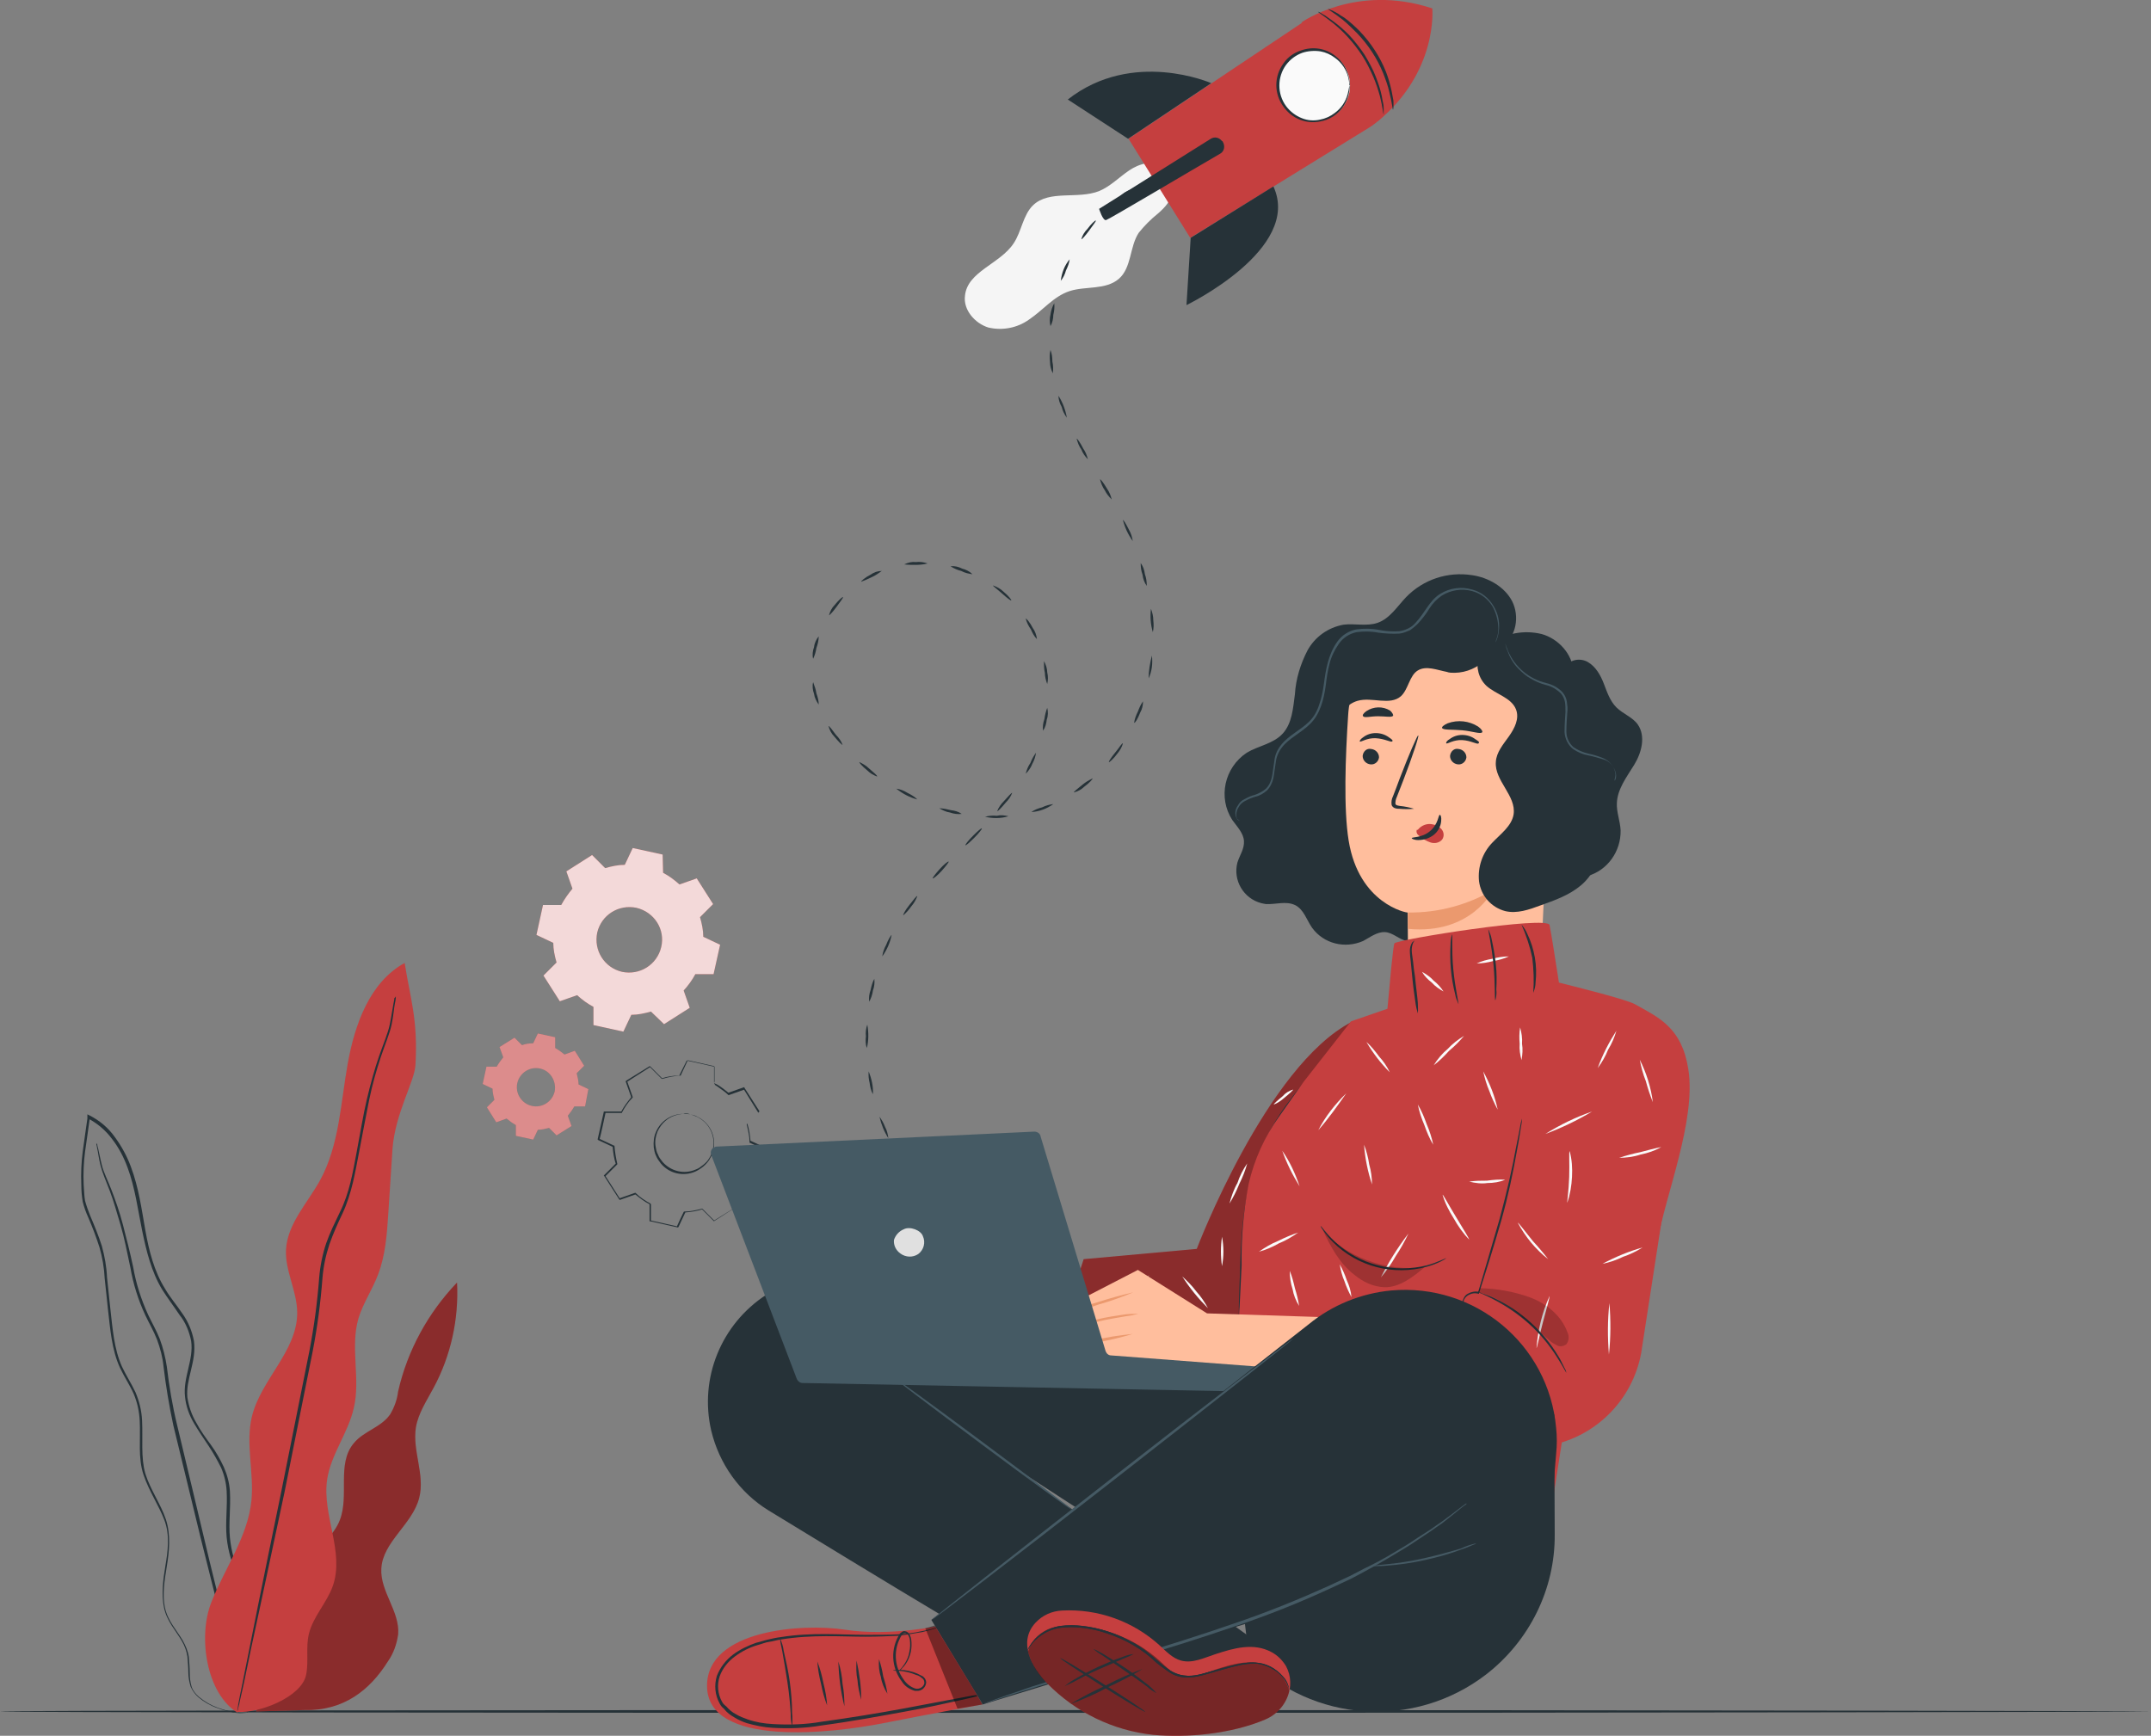 <?xml version="1.0" encoding="utf-8"?>
<!-- Generator: Adobe Illustrator 22.0.1, SVG Export Plug-In . SVG Version: 6.00 Build 0)  -->
<svg version="1.1" id="Layer_1" xmlns="http://www.w3.org/2000/svg" xmlns:xlink="http://www.w3.org/1999/xlink" x="0px" y="0px"
	 viewBox="0 0 460.3 371.5" style="enable-background:new 0 0 460.3 371.5;" xml:space="preserve">
<rect x="0" y="0" width="460.3" height="371.5" fill="#808080" stroke="none"/>
<style type="text/css">
	.st0{fill:#263238;}
	.st1{fill:#F5F5F5;}
	.st2{fill:#C53F3F;}
	.st3{fill:#FAFAFA;}
	.st4{opacity:0.3;}
	.st5{opacity:0.8;}
	.st6{fill:#FFFFFF;}
	.st7{opacity:0.4;}
	.st8{fill:#FFBE9D;}
	.st9{fill:#EB996E;}
	.st10{fill:#455A64;}
	.st11{opacity:0.3;enable-background:new    ;}
	.st12{opacity:0.2;}
	.st13{opacity:0.4;enable-background:new    ;}
	.st14{fill:#E0E0E0;}
</style>
<g>
	<g id="freepik--Floor--inject-47">
		<path class="st0" d="M460.3,366.3c0,0.1-103,0.3-230.1,0.3S0,366.5,0,366.3s103-0.3,230.2-0.3S460.3,366.2,460.3,366.3z"/>
	</g>
	<g id="freepik--Rocket--inject-47">
		<path class="st1" d="M248.9,35.6c-2.2-1.4-5.1-0.6-7.3,0.9s-4,3.4-6.4,4.4c-4.6,1.8-10.6-0.3-14.1,3c-2.2,2.1-2.5,5.7-4.2,8.2
			c-2.9,4.4-9.9,6-10.4,11.2c-0.4,3,2.1,5.9,5,6.8c3,0.7,6.2,0.1,8.7-1.7c3-2,5.3-5,8.7-6.1s7.7-0.2,10.5-2.6s2.3-6.9,4.3-9.9
			c1.2-1.5,2.6-2.9,4.1-4.1c1.5-1.3,2.9-2.8,3.1-4.8S250.2,35.6,248.9,35.6"/>
		<path class="st0" d="M192.5,248c0.1-0.1,0.5,0.3,0.9,0.9s0.6,1.1,0.5,1.2s-0.5-0.3-0.9-0.9S192.4,248.1,192.5,248z"/>
		<path class="st0" d="M188.2,239c0.5,0.7,0.9,1.4,1.2,2.2c0.4,0.7,0.6,1.6,0.7,2.4C189.2,242.2,188.6,240.7,188.2,239L188.2,239z"
			/>
		<path class="st0" d="M185.9,229.3c0.6,1.6,1,3.2,0.9,4.9c-0.4-0.7-0.6-1.6-0.7-2.4C185.9,231,185.8,230.1,185.9,229.3z"/>
		<path class="st0" d="M185.6,219.3c0.3,1.7,0.3,3.4-0.1,5c-0.3-0.8-0.3-1.7-0.2-2.5C185.2,221,185.3,220.1,185.6,219.3z"/>
		<path class="st0" d="M187.1,209.5c0.1,0.8,0,1.7-0.3,2.5c-0.1,0.8-0.4,1.7-0.8,2.4c-0.1-0.8,0-1.7,0.3-2.5
			C186.5,211,186.7,210.2,187.1,209.5z"/>
		<path class="st0" d="M190.8,200.1c-0.3,1.6-1,3.2-2,4.6c0.1-0.8,0.4-1.7,0.8-2.4C190.1,201,190.7,200.1,190.8,200.1z"/>
		<path class="st0" d="M196.3,191.8c-0.3,0.8-0.7,1.5-1.3,2.2c-0.5,0.7-1,1.3-1.7,1.9c-0.1-0.1,0.4-1.1,1.3-2.2
			S196.1,191.7,196.3,191.8z"/>
		<path class="st0" d="M203,184.4c0.1,0.1-0.6,1-1.5,2s-1.8,1.7-1.9,1.6s0.6-1,1.5-2S202.9,184.3,203,184.4z"/>
		<path class="st0" d="M210.1,177.3c0.1,0.1-0.6,1-1.6,2s-1.8,1.7-1.9,1.6s0.6-1,1.6-2S210,177.2,210.1,177.3z"/>
		<path class="st0" d="M216.6,169.7c-0.3,0.8-0.8,1.5-1.4,2.1c-0.9,1.1-1.7,1.9-1.8,1.8c0.3-0.8,0.8-1.5,1.4-2.1
			C215.7,170.5,216.5,169.6,216.6,169.7z"/>
		<path class="st0" d="M221.7,161.1c-0.1,0.8-0.4,1.7-0.8,2.4c-0.3,0.8-0.8,1.5-1.4,2.1c0.2-0.8,0.5-1.6,1-2.3
			C220.8,162.5,221.2,161.8,221.7,161.1z"/>
		<path class="st0" d="M224.1,151.5c0.2,0.8,0.2,1.7-0.1,2.5c-0.1,0.9-0.3,1.7-0.8,2.4c-0.1-0.8,0-1.7,0.3-2.5
			C223.6,153.1,223.8,152.3,224.1,151.5z"/>
		<path class="st0" d="M223.4,141.5c0.4,0.7,0.7,1.6,0.7,2.4c0.2,0.8,0.2,1.7,0,2.5c-0.3-0.8-0.5-1.6-0.5-2.4
			C223.4,143.2,223.4,142.4,223.4,141.5z"/>
		<path class="st0" d="M219.5,132.4c0.1-0.1,0.9,0.8,1.5,2c0.5,0.7,0.8,1.5,0.9,2.4c-0.6-0.6-1-1.4-1.3-2.1
			C220.1,134,219.7,133.2,219.5,132.4z"/>
		<path class="st0" d="M212.5,125.3c0.8,0.3,1.6,0.7,2.2,1.3c1.1,0.9,1.8,1.8,1.7,1.9s-1-0.6-2-1.5S212.4,125.4,212.5,125.3z"/>
		<path class="st0" d="M203.4,121.2c0.9-0.1,1.7,0.1,2.5,0.5c0.8,0.2,1.6,0.6,2.2,1.2c-0.8-0.1-1.7-0.3-2.4-0.7
			C204.9,122,204.2,121.7,203.4,121.2z"/>
		<path class="st0" d="M193.5,120.8c0.8-0.4,1.6-0.6,2.5-0.5c0.8-0.1,1.7,0,2.5,0.3c-0.8,0.2-1.7,0.3-2.5,0.3
			C195.2,120.9,194.3,120.9,193.5,120.8z"/>
		<path class="st0" d="M184.3,124.5c-0.1-0.1,0.8-0.9,2-1.5c0.7-0.5,1.5-0.8,2.4-0.8c-0.7,0.5-1.4,1-2.1,1.3
			C185.8,123.9,185.1,124.2,184.3,124.5z"/>
		<path class="st0" d="M177.4,131.7c0.2-0.8,0.6-1.6,1.2-2.2c0.9-1.1,1.7-1.8,1.8-1.7s-0.6,1-1.4,2.1S177.5,131.7,177.4,131.7z"/>
		<path class="st0" d="M174,141c-0.2-0.8-0.1-1.7,0.2-2.5c0.1-0.9,0.5-1.7,1-2.3c0,0.8-0.2,1.7-0.5,2.5
			C174.6,139.4,174.4,140.2,174,141z"/>
		<path class="st0" d="M175.2,150.8c-0.5-0.7-0.9-1.5-1-2.3c-0.3-0.8-0.4-1.7-0.2-2.5c0.3,0.8,0.6,1.6,0.7,2.4
			C175,149.2,175.2,150,175.2,150.8z"/>
		<path class="st0" d="M180.3,159.4c-0.1,0.1-0.9-0.7-1.8-1.8c-0.6-0.6-1-1.4-1.2-2.2c0.1-0.1,0.8,0.8,1.6,1.9
			C179.5,157.9,180,158.6,180.3,159.4z"/>
		<path class="st0" d="M187.7,166.2c-0.8-0.3-1.5-0.7-2.1-1.3c-1.1-0.9-1.8-1.7-1.7-1.8c0.8,0.4,1.5,0.8,2.1,1.4
			C186.9,165.3,187.8,166,187.7,166.2z"/>
		<path class="st0" d="M196.3,171.1c-1.6-0.4-3.1-1.2-4.5-2.3c0.8,0.1,1.6,0.4,2.4,0.9C195,170.1,195.7,170.5,196.3,171.1z"/>
		<path class="st0" d="M205.8,174.2c-0.8,0.1-1.7,0-2.5-0.3c-0.8-0.1-1.6-0.5-2.3-0.9c0.8,0,1.7,0.2,2.5,0.4
			C204.3,173.5,205.1,173.7,205.8,174.2z"/>
		<path class="st0" d="M215.8,174.7c-1.6,0.5-3.4,0.5-5,0.1c0.8-0.2,1.7-0.3,2.5-0.2C214.1,174.4,215,174.5,215.8,174.7z"/>
		<path class="st0" d="M225.4,172.1c-1.4,1-3,1.6-4.7,1.7c0.7-0.5,1.5-0.8,2.3-1C223.8,172.4,224.6,172.2,225.4,172.1z"/>
		<path class="st0" d="M233.8,166.6c0.1,0.1-0.7,1-1.8,1.8c-0.6,0.6-1.4,1-2.2,1.2c-0.1-0.1,0.8-0.8,1.9-1.7
			C232.3,167.4,233,167,233.8,166.6z"/>
		<path class="st0" d="M240.3,159.1c-0.2,0.8-0.7,1.6-1.2,2.2c-0.8,1.1-1.7,1.9-1.8,1.8s0.5-1,1.4-2.1S240.1,159,240.3,159.1z"/>
		<path class="st0" d="M244.6,150.1c0,0.9-0.2,1.7-0.6,2.4c-0.5,1.3-1.1,2.3-1.3,2.2c0.1-0.8,0.4-1.6,0.8-2.4
			C243.8,151.5,244.1,150.8,244.6,150.1z"/>
		<path class="st0" d="M246.5,140.3c0.2,1.7,0,3.4-0.7,4.9C245.8,143.5,246.1,141.9,246.5,140.3z"/>
		<path class="st0" d="M246.3,130.3c0.3,0.8,0.5,1.6,0.5,2.5c0.1,0.8,0.1,1.7-0.1,2.5C246.2,133.6,246.1,131.9,246.3,130.3
			L246.3,130.3z"/>
		<path class="st0" d="M244.1,120.5c0.5,0.7,0.8,1.5,0.9,2.4c0.3,0.8,0.4,1.6,0.4,2.5c-0.5-0.7-0.8-1.5-0.9-2.4
			C244.2,122.2,244.1,121.4,244.1,120.5z"/>
		<path class="st0" d="M240.3,111.3c0.1-0.1,0.7,0.9,1.3,2.1c0.4,0.7,0.7,1.6,0.8,2.4C241.4,114.4,240.7,112.9,240.3,111.3z"/>
		<path class="st0" d="M235.4,102.6c0.1-0.1,0.8,0.8,1.5,2c0.5,0.7,0.8,1.5,1,2.3c-0.6-0.6-1.1-1.2-1.5-2
			C235.9,104.2,235.6,103.4,235.4,102.6z"/>
		<path class="st0" d="M230.4,93.9c0.1-0.1,0.8,0.9,1.4,2.1c0.5,0.7,0.8,1.5,1,2.3c-0.6-0.6-1.1-1.3-1.4-2.1
			C230.9,95.5,230.6,94.7,230.4,93.9z"/>
		<path class="st0" d="M226.5,84.7c0.9,1.4,1.5,3,1.8,4.7c-0.5-0.7-0.9-1.4-1.1-2.3C226.8,86.4,226.5,85.5,226.5,84.7z"/>
		<path class="st0" d="M224.8,74.9c0.3,0.8,0.4,1.6,0.4,2.5c0.2,0.8,0.2,1.7,0.1,2.5c-0.4-0.8-0.6-1.6-0.6-2.4
			C224.6,76.5,224.6,75.7,224.8,74.9z"/>
		<path class="st0" d="M225.6,64.9c0.1,0.8,0,1.7-0.2,2.5c0,0.8-0.2,1.7-0.6,2.4c-0.2-0.8-0.2-1.7,0-2.5
			C224.9,66.5,225.2,65.6,225.6,64.9z"/>
		<path class="st0" d="M228.9,55.5c-0.1,0.8-0.4,1.6-0.8,2.4c-0.2,0.8-0.6,1.6-1.1,2.2C227.2,58.4,227.8,56.8,228.9,55.5L228.9,55.5
			z"/>
		<path class="st0" d="M234.5,47.2c0.1,0.1-0.6,1-1.4,2.1c-0.8,1.1-1.6,2-1.7,1.9c0.2-0.8,0.7-1.6,1.3-2.2
			C233.5,47.9,234.4,47.1,234.5,47.2z"/>
		<path class="st0" d="M242,40.6c0.1,0.1-0.8,0.8-1.9,1.7c-0.6,0.6-1.3,1-2.1,1.4c-0.1-0.1,0.7-1,1.8-1.8
			C240.4,41.3,241.2,40.8,242,40.6z"/>
		<path class="st0" d="M250.9,36.1c-0.7,0.5-1.4,0.9-2.2,1.2c-0.7,0.4-1.5,0.7-2.4,0.8c-0.1-0.1,0.9-0.8,2.2-1.3
			C249.2,36.3,250,36.1,250.9,36.1z"/>
		<path class="st0" d="M258.1,34.2c0,0.1-0.5,0.4-1.2,0.5s-1.2,0.1-1.3,0s0.5-0.4,1.2-0.5S258.1,34.1,258.1,34.2z"/>
		<path class="st2" d="M278.5,4.8c0,0,11.7-8.4,28-3c0,0,1.3,13.5-11.7,24.2"/>
		<path class="st2" d="M241.5,29.7c0.5,0.8,13.2,21.2,13.2,21.2L293,27.3c6.3-3.9,8.3-12.1,4.4-18.4c-0.2-0.3-0.4-0.6-0.6-0.9l0,0
			c-4.3-5.8-12.3-7.1-18.2-3.1L241.5,29.7z"/>
		<path class="st0" d="M254.8,50.9l-0.9,14.4c0,0,24.8-12,18.6-25.4L254.8,50.9z"/>
		<path class="st0" d="M259.2,17.8c0,0-16.8-7.4-30.7,3.5l12.9,8.4L259.2,17.8z"/>
		<path class="st0" d="M259.1,29.7l-23.9,15c0,0,0.8,2.6,1.5,2.4s18.5-10.8,24.4-14.2c0.9-0.5,1.1-1.6,0.6-2.5
			c0-0.1-0.1-0.2-0.2-0.2l0,0C260.9,29.4,259.9,29.2,259.1,29.7z"/>
		<circle class="st3" cx="281.2" cy="18.3" r="7.7"/>
		<path class="st0" d="M288.8,18.3c-0.1,0,0-0.7-0.3-1.8c-0.4-1.6-1.4-3.1-2.8-4.1c-0.9-0.7-2-1.2-3.1-1.4c-1.3-0.2-2.7-0.1-3.9,0.3
			c-1.4,0.5-2.6,1.4-3.5,2.6c-1.9,2.6-1.9,6.2,0,8.8c0.9,1.2,2.1,2.1,3.4,2.6c1.2,0.5,2.6,0.6,3.9,0.3c1.1-0.2,2.2-0.7,3.1-1.4
			c1.4-1,2.4-2.5,2.8-4.1C288.7,19,288.7,18.3,288.8,18.3c0,0.2,0,0.3,0,0.5c0,0.5-0.1,0.9-0.2,1.4c-0.7,3-3.1,5.3-6.1,5.8
			c-3,0.6-6-0.6-7.8-3.1c-2.1-2.8-2.1-6.6,0-9.4c0.9-1.3,2.2-2.2,3.7-2.7c2.5-0.9,5.3-0.5,7.4,1.2c1.4,1.1,2.4,2.6,2.8,4.4
			c0.1,0.5,0.2,0.9,0.2,1.4C288.9,18,288.9,18.2,288.8,18.3z"/>
		<path class="st0" d="M298.1,23.5c-0.1,0-0.2-1.5-0.8-3.8c-0.3-1.4-0.8-2.7-1.3-4c-1.3-3.2-3.2-6.1-5.6-8.6c-1-1-2-2-3.1-2.9
			c-1.9-1.5-3.2-2.2-3.1-2.3c0.3,0.1,0.7,0.3,1,0.4c0.4,0.2,0.7,0.4,1.1,0.6c0.4,0.3,0.9,0.6,1.4,0.9c1.1,0.8,2.2,1.8,3.2,2.8
			c2.4,2.5,4.4,5.5,5.7,8.8c0.5,1.3,0.9,2.7,1.2,4.1c0.1,0.6,0.2,1.1,0.3,1.6c0.1,0.4,0.1,0.8,0.1,1.2
			C298.2,22.8,298.2,23.1,298.1,23.5z"/>
		<path class="st0" d="M296.1,24.5c-0.1,0-0.2-1.5-0.8-3.9c-0.4-1.4-0.8-2.7-1.4-4.1c-0.7-1.6-1.5-3.2-2.4-4.6c-1-1.5-2-2.8-3.2-4.1
			c-1-1.1-2-2-3.1-2.9c-1.9-1.5-3.2-2.3-3.2-2.4c0.4,0.1,0.7,0.3,1,0.5c0.4,0.2,0.7,0.4,1.1,0.7c0.4,0.3,0.9,0.6,1.4,1
			c1.2,0.9,2.2,1.8,3.2,2.8c1.2,1.3,2.3,2.7,3.3,4.2c0.9,1.5,1.8,3.1,2.4,4.7c0.5,1.3,1,2.7,1.3,4.2c0.1,0.6,0.2,1.2,0.3,1.6
			c0.1,0.4,0.1,0.8,0.1,1.2C296.1,23.8,296.1,24.2,296.1,24.5z"/>
	</g>
	<g id="freepik--Plant--inject-47">
		<path class="st2" d="M62,342.5c-0.9-3.4,1.4-6.8,3.9-9.2s5.5-4.6,6.8-7.9c2.1-5.3-0.7-12.1,3-16.5c2.1-2.6,5.9-3.4,7.8-6.2
			c0.9-1.5,1.5-3.2,1.7-4.9c2-8.8,6.4-16.8,12.6-23.3c0.4,7.8-1.3,15.6-5,22.5c-1.5,2.8-3.3,5.5-3.8,8.5c-0.8,5,2,10.2,0.7,15.1
			c-1.4,5.6-7.8,9.4-8.1,15.1c-0.3,4.9,4,9.2,3.6,14.1c-0.3,2.1-1,4.1-2.2,5.8c-3.9,6.2-9.5,10.6-17.9,10.4l-10.3,0.3L62,342.5z"/>
		<g class="st4">
			<path d="M62,342.5c-0.9-3.4,1.4-6.8,3.9-9.2s5.5-4.6,6.8-7.9c2.1-5.3-0.7-12.1,3-16.5c2.1-2.6,5.9-3.4,7.8-6.2
				c0.9-1.5,1.5-3.2,1.7-4.9c2-8.8,6.4-16.8,12.6-23.3c0.4,7.8-1.3,15.6-5,22.5c-1.5,2.8-3.3,5.5-3.8,8.5c-0.8,5,2,10.2,0.7,15.1
				c-1.4,5.6-7.8,9.4-8.1,15.1c-0.3,4.9,4,9.2,3.6,14.1c-0.3,2.1-1,4.1-2.2,5.8c-3.9,6.2-9.5,10.6-17.9,10.4l-10.3,0.3L62,342.5z"/>
		</g>
		<path class="st0" d="M52.7,366.6c-0.9,0.1-1.9,0.1-2.8-0.1c-1.1-0.2-2.3-0.5-3.3-0.9c-1.5-0.5-2.9-1.3-4.1-2.3
			c-0.7-0.6-1.3-1.4-1.7-2.3c-0.3-1-0.5-2-0.5-3.1c0-1.1-0.1-2.2-0.2-3.4c-0.2-1.2-0.6-2.3-1.2-3.3c-1.2-2.1-3.2-4.2-3.8-7.1
			s-0.2-6,0.3-9s1-6.5-0.2-9.7c-1.2-3.2-3.3-6.2-4.5-9.8s-0.6-7.6-0.8-11.5c-0.1-2-0.5-3.9-1.3-5.8c-0.8-1.8-2-3.6-2.9-5.5
			c-1.8-3.9-2.1-8.3-2.6-12.6c-0.2-2.2-0.5-4.4-0.7-6.6c-0.1-2.2-0.5-4.5-1.1-6.6c-0.7-2.2-1.5-4.3-2.4-6.4
			c-0.5-1.1-0.9-2.2-1.2-3.4c-0.2-1.2-0.3-2.4-0.3-3.6c-0.1-2.4,0-4.8,0.3-7.1c0.3-2.4,0.7-4.8,1-7.1c0-0.1,0-0.3,0-0.4l0-0.5
			l0.4,0.2c2.2,1.1,4.1,2.7,5.5,4.7c1.4,1.9,2.6,4.1,3.4,6.3c1.7,4.5,2.3,9.1,3.1,13.6s1.9,8.8,4.2,12.5c1.1,1.9,2.5,3.5,3.7,5.3
			c1.3,1.8,2.1,3.8,2.5,5.9c0.6,4.4-1.8,8.2-1.4,12.1c0.3,1.9,0.9,3.7,1.9,5.4c0.9,1.7,2,3.2,3.1,4.7c1.1,1.5,2,3.1,2.8,4.8
			c0.7,1.6,1.2,3.4,1.3,5.2c0.2,3.5-0.3,6.8,0,9.9c0.3,3,1.1,5.9,2.5,8.5c1.2,2.5,2.6,4.9,3.8,7.1c0.6,1.1,1.1,2.2,1.6,3.3
			c0.4,1.1,0.7,2.2,0.9,3.3c0.3,2,0.3,3.9,0,5.9c-0.3,2.7-1.3,5.3-3,7.5c-0.3,0.3-0.5,0.6-0.8,0.9c-0.2,0.2-0.4,0.4-0.7,0.6
			L52.7,366.6c0.8-0.6,1.4-1.3,2-2c1.6-2.2,2.6-4.8,2.8-7.5c0.2-1.9,0.2-3.9-0.1-5.8c-0.2-1.1-0.5-2.2-0.9-3.2
			c-0.4-1.1-1-2.1-1.6-3.3c-1.2-2.2-2.6-4.5-3.8-7.1c-1.4-2.7-2.3-5.6-2.6-8.7c-0.3-3.2,0.2-6.5,0-9.9c-0.1-1.7-0.5-3.4-1.2-5
			c-0.8-1.6-1.7-3.2-2.7-4.7c-1-1.5-2.1-3.1-3.1-4.8c-1-1.7-1.7-3.6-1.9-5.6c-0.5-4.1,1.9-8,1.3-12c-0.4-2-1.2-4-2.5-5.6
			c-1.2-1.8-2.5-3.5-3.7-5.4c-2.3-3.8-3.4-8.3-4.3-12.7s-1.5-9.1-3.1-13.4c-0.8-2.2-1.9-4.3-3.3-6.1c-1.4-1.9-3.2-3.4-5.3-4.5
			l0.5-0.3l0,0.4c-0.3,2.4-0.7,4.8-1,7.1c-0.3,2.3-0.4,4.7-0.3,7c0.1,1.1,0.1,2.4,0.3,3.5c0.3,1.1,0.7,2.2,1.1,3.2
			c0.9,2.1,1.8,4.3,2.5,6.5c0.6,2.2,1,4.4,1.1,6.7c0.2,2.2,0.5,4.4,0.7,6.6c0.5,4.4,0.8,8.7,2.5,12.5c0.9,1.9,2,3.6,2.9,5.5
			c0.8,1.9,1.3,3.9,1.4,6c0.2,4-0.3,7.9,0.7,11.4c1.1,3.5,3.3,6.5,4.4,9.8c1.1,3.4,0.7,6.9,0.2,10c-0.5,3.1-1,6.1-0.4,8.9
			c0.6,2.8,2.5,4.8,3.8,7c0.6,1.1,1.1,2.2,1.3,3.5c0.1,1.1,0.2,2.3,0.2,3.4c0,1,0.1,2,0.4,3c0.3,0.9,0.9,1.6,1.6,2.2
			c1.2,1,2.6,1.8,4,2.3c1.1,0.4,2.2,0.7,3.3,0.9c0.7,0.1,1.4,0.2,2.1,0.2C52.5,366.6,52.7,366.6,52.7,366.6z"/>
		<path class="st0" d="M20.7,244.6c0,0.1,0.1,0.2,0.1,0.3c0,0.2,0.1,0.5,0.2,0.9c0.2,0.8,0.4,2,0.8,3.6s1.3,3.3,2.1,5.4
			c0.8,2.1,1.7,4.6,2.4,7.3s1.5,5.8,2.2,9.1c0.6,3.5,1.7,6.9,3.2,10.2c0.8,1.7,1.8,3.4,2.5,5.2c0.7,1.9,1.2,3.9,1.5,5.9
			c0.5,4.2,1.2,8.4,2.2,12.5c2,8.5,4,16.6,5.7,23.9s3.4,13.9,4.8,19.5s2.4,10,3.2,13.2l0.8,3.6c0.1,0.4,0.2,0.7,0.2,0.9
			c0,0.1,0,0.2,0,0.3c-0.1-0.1-0.1-0.2-0.1-0.3l-0.3-0.9c-0.2-0.9-0.6-2-1-3.6l-3.4-13.1c-1.4-5.6-3.1-12.2-4.9-19.5
			s-3.7-15.4-5.8-23.9c-0.9-4.2-1.6-8.4-2.1-12.6c-0.2-2-0.7-3.9-1.4-5.8c-0.7-1.8-1.7-3.5-2.5-5.2c-1.5-3.2-2.6-6.7-3.2-10.2
			c-0.7-3.3-1.3-6.4-2.1-9.1s-1.5-5.2-2.3-7.3c-0.8-2.1-1.6-3.9-2-5.5s-0.5-2.8-0.7-3.6c-0.1-0.4-0.1-0.7-0.2-1
			C20.8,244.9,20.7,244.7,20.7,244.6z"/>
		<path class="st2" d="M50.9,366.6c-6.7-4-8.6-16.2-5.7-23.6s7.8-14,8.6-21.8c0.6-6-1.3-12.2,0.1-18c1.9-7.9,9.7-14,9.7-22.2
			c0-4.6-2.6-8.9-2.4-13.5c0.3-5.6,4.6-10,7.3-14.9c4.1-7.5,4.4-16.5,5.9-24.9s4.7-17.5,12.2-21.6c1.1,7.2,2.9,12.1,2.3,21.9
			c-0.2,3.5-4.3,10.2-4.9,17.8c-0.3,4.6-0.6,9.2-0.9,13.8c-0.3,4.6-0.6,9-2.2,13.2c-1.2,3.2-3.2,6.1-4.2,9.4c-1.8,6.2,0.5,13-1,19.2
			c-1.2,5.3-4.9,9.9-5.7,15.3c-1.1,7.6,3.8,15.5,1.2,22.8c-1.3,3.6-4.2,6.5-5.1,10.2c-0.7,2.9,0,5.9-0.6,8.8
			c-1,4.7-9.9,8.2-14.7,7.9"/>
		<path class="st0" d="M84.7,213.2c0,0.1,0,0.3,0,0.4c0,0.3-0.1,0.7-0.2,1.2c-0.2,1-0.3,2.6-0.7,4.5s-1.4,4.2-2.3,6.9
			s-1.8,5.8-2.5,9.2s-1.4,7.3-2.2,11.4s-1.5,8.6-3.5,12.9c-1,2.1-2,4.3-2.8,6.6c-0.8,2.4-1.3,4.8-1.5,7.3
			c-0.4,5.3-1.1,10.5-2.1,15.7c-2.1,10.6-4.2,20.8-6,30l-5.2,24.4c-1.5,6.9-2.7,12.5-3.5,16.5c-0.4,1.9-0.8,3.4-1,4.5l-0.3,1.2
			c0,0.1-0.1,0.3-0.1,0.4c0-0.1,0-0.3,0-0.4c0.1-0.3,0.1-0.7,0.2-1.2c0.2-1.1,0.5-2.6,0.9-4.5c0.8-3.9,1.9-9.6,3.3-16.5
			s3.1-15.3,5-24.5l6-30c1-5.2,1.7-10.4,2.1-15.7c0.2-2.5,0.7-5,1.5-7.4c0.8-2.3,1.9-4.5,2.9-6.6c2.1-4.2,2.8-8.6,3.6-12.8
			s1.4-8,2.2-11.4s1.7-6.6,2.6-9.2s1.9-4.9,2.3-6.8s0.6-3.5,0.8-4.5c0.1-0.5,0.2-0.9,0.2-1.2C84.6,213.5,84.7,213.3,84.7,213.2z"/>
	</g>
	<g id="freepik--Gears--inject-47">
		<path class="st0" d="M147.7,238.5c0.5,0.1,1,0.2,1.5,0.5c2.3,1.1,3.7,3.4,3.6,5.9c0,1.2-0.4,2.3-1,3.3c-0.7,1.1-1.7,1.9-2.9,2.5
			c-2.6,1.2-5.7,0.5-7.5-1.7c-0.4-0.5-0.8-1.1-1-1.6c-0.3-0.6-0.4-1.2-0.5-1.8c-0.1-1.2,0-2.3,0.5-3.4c1-2.3,3.3-3.8,5.8-3.8
			C146.7,238.2,147.2,238.3,147.7,238.5c0.1,0-0.5-0.1-1.5-0.1c-1.4,0.1-2.8,0.6-3.8,1.5c-0.7,0.6-1.3,1.4-1.7,2.3
			c-0.4,1-0.6,2.1-0.4,3.2c0.1,0.6,0.2,1.2,0.5,1.7c0.2,0.6,0.6,1.1,1,1.6c1.8,2,4.6,2.7,7.1,1.6c0.6-0.2,1.1-0.6,1.6-1
			c0.5-0.4,0.9-0.8,1.2-1.3c1.9-2.9,1-6.8-1.9-8.6c-0.2-0.1-0.3-0.2-0.5-0.3C148.2,238.6,147.7,238.5,147.7,238.5z"/>
		<path class="st0" d="M152.8,231.7c0-0.1,0-0.1,0-0.2c0-0.2,0-0.4,0-0.7c0-0.6,0-1.5,0-2.7l0.1,0.1l-5.8-1.3l0.1,0l-1.5,3.2v0.1
			h-0.1c-1.3,0.1-2.5,0.3-3.8,0.7h-0.1l-0.1,0l-2.5-2.5h0l-5,3.2l0.1-0.2l1.2,3.4v0.1l-0.1,0.1c-0.9,0.9-1.6,2-2.2,3.1v0.1h0h-3.6
			l0.1-0.1c-0.4,1.8-0.8,3.8-1.3,5.8l-0.1-0.2l3.2,1.5l0.1,0v0.1c0.1,1.3,0.3,2.5,0.6,3.8v0.1l-0.1,0.1l-2.5,2.5v-0.2l3.2,5
			l-0.2-0.1l3.4-1.2h0.1l0.1,0.1c0.9,0.9,2,1.6,3.1,2.2l0,0c0.1,0.1-0.1-0.2,0.1,0.2l0,0v3.6l-0.1-0.2l5.8,1.3l-0.2,0.1
			c0.5-1.1,1-2.2,1.5-3.2l0.1-0.1h0.1c1.3,0,2.5-0.3,3.7-0.6h0.1l0.1,0.1l2.5,2.5h-0.2l5-3.1l-0.1,0.2c-0.4-1.1-0.8-2.3-1.2-3.4
			v-0.1l0.1-0.1c0.9-0.9,1.6-2,2.2-3.1v-0.1h3.7l-0.1,0.1c0.5-2,0.9-3.9,1.3-5.8l0.1,0.2l-3.2-1.5h-0.1v-0.1c0-1.3-0.3-2.5-0.6-3.8
			v-0.1v0l2.5-2.5v0.1l-3.1-5h0.1l-3.4,1.2l0,0l0,0c-0.7-0.7-1.5-1.2-2.3-1.8l-0.6-0.4L152.8,231.7l0.2,0.2l0.6,0.3
			c0.8,0.5,1.6,1.1,2.3,1.7h-0.1l3.4-1.2h0.1v0.1l3.2,5v0.1l-0.1,0.1l-2.5,2.5v-0.1c0.4,1.2,0.6,2.5,0.7,3.8l-0.1-0.1l3.2,1.5l0.1,0
			v0.1c-0.4,1.8-0.8,3.7-1.3,5.8v0.1h-3.7l0.1-0.1c-0.6,1.2-1.4,2.2-2.2,3.2v-0.2c0.4,1.1,0.8,2.2,1.2,3.4l0.1,0.1l-0.1,0.1l-5,3.2
			l-0.1,0.1l-0.1-0.1l-2.5-2.5h0.2c-1.2,0.4-2.5,0.6-3.8,0.7l0.1-0.1c-0.5,1.1-1,2.1-1.5,3.2l-0.1,0.1h-0.1l-5.8-1.3H139v-3.8l0,0
			c0.2,0.3,0,0.1,0.1,0.2l0,0c-1.2-0.6-2.2-1.4-3.2-2.2h0.2l-3.4,1.2l-0.1,0l-0.1-0.1l-3.2-5l-0.1-0.1l0.1-0.1l2.5-2.5v0.2
			c-0.4-1.2-0.6-2.5-0.7-3.8l0.1,0.1l-3.2-1.5l-0.1-0.1v-0.1l1.3-5.8v-0.1h3.8l-0.1,0.1c0.6-1.2,1.4-2.2,2.2-3.2v0.1l-1.2-3.4v-0.1
			l0.1-0.1l5-3.1l0.1,0l0.1,0.1l2.5,2.5h-0.1c1.2-0.4,2.5-0.6,3.8-0.6l-0.1,0.1l1.6-3.2v-0.1h0.1l5.8,1.3h0.1l0,0c0,1.1,0,2,0,2.6
			c0,0.3,0,0.5,0,0.7C152.9,231.5,152.8,231.6,152.8,231.7z"/>
		<path class="st2" d="M141.9,186.8c1.3,0.7,2.4,1.5,3.5,2.5l3.7-1.3l3.5,5.5l-2.8,2.8c0.4,1.4,0.7,2.8,0.7,4.2l3.6,1.7l-1.4,6.3
			h-3.9c-0.7,1.3-1.5,2.4-2.5,3.5l1.3,3.7l-5.5,3.5l-2.8-2.7c-1.4,0.4-2.8,0.7-4.2,0.7l-1.7,3.6l-6.4-1.4v-3.9
			c-1.3-0.7-2.4-1.5-3.5-2.5l-3.7,1.3l-3.5-5.5l2.8-2.8c-0.4-1.4-0.7-2.8-0.7-4.2l-3.6-1.7l1.4-6.4h3.9c0.7-1.3,1.5-2.4,2.4-3.5
			l-1.3-3.7l5.5-3.5l2.8,2.8c1.4-0.4,2.8-0.7,4.2-0.7l1.7-3.6l6.4,1.4L141.9,186.8L141.9,186.8z M136.2,194.3
			c-3.8-0.8-7.5,1.5-8.4,5.3c-0.8,3.8,1.5,7.5,5.3,8.4c3.8,0.8,7.5-1.5,8.4-5.3C142.4,198.9,140,195.2,136.2,194.3
			C136.3,194.3,136.3,194.3,136.2,194.3z"/>
		<g class="st5">
			<path class="st6" d="M141.9,186.8c1.3,0.7,2.4,1.5,3.5,2.5l3.7-1.3l3.5,5.5l-2.8,2.8c0.4,1.4,0.7,2.8,0.7,4.2l3.6,1.7l-1.4,6.3
				h-3.9c-0.7,1.3-1.5,2.4-2.5,3.5l1.3,3.7l-5.5,3.5l-2.8-2.7c-1.4,0.4-2.8,0.7-4.2,0.7l-1.7,3.6l-6.4-1.4v-3.9
				c-1.3-0.7-2.4-1.5-3.5-2.5l-3.7,1.3l-3.5-5.5l2.8-2.8c-0.4-1.4-0.7-2.8-0.7-4.2l-3.6-1.7l1.4-6.4h3.9c0.7-1.3,1.5-2.4,2.4-3.5
				l-1.3-3.7l5.5-3.5l2.8,2.8c1.4-0.4,2.8-0.7,4.2-0.7l1.7-3.6l6.4,1.4L141.9,186.8L141.9,186.8z M136.2,194.3
				c-3.8-0.8-7.5,1.5-8.4,5.3c-0.8,3.8,1.5,7.5,5.3,8.4c3.8,0.8,7.5-1.5,8.4-5.3C142.4,198.9,140,195.2,136.2,194.3
				C136.3,194.3,136.3,194.3,136.2,194.3z"/>
		</g>
		<path class="st2" d="M118.8,224.3c0.7,0.4,1.4,0.9,2,1.4l2.2-0.8l2,3.2l-1.6,1.6c0.2,0.8,0.4,1.6,0.4,2.4l2.1,1l-0.7,3.7h-2.3
			c-0.4,0.7-0.9,1.4-1.4,2l0.8,2.2l-3.2,2l-1.6-1.6c-0.8,0.2-1.6,0.4-2.4,0.4l-1,2.1l-3.7-0.8v-2.3c-0.7-0.4-1.4-0.9-2-1.4l-2.2,0.8
			l-2-3.2l1.6-1.6c-0.2-0.8-0.4-1.6-0.4-2.4l-2.1-1l0.8-3.7h2.2c0.4-0.7,0.9-1.4,1.4-2l-0.8-2.2l3.2-2l1.6,1.6
			c0.8-0.3,1.6-0.4,2.4-0.4l1-2.1l3.7,0.8L118.8,224.3L118.8,224.3z M115.6,228.7c-2.2-0.5-4.4,0.9-4.9,3.1
			c-0.5,2.2,0.9,4.4,3.1,4.9c2.2,0.5,4.4-0.9,4.9-3.1c0,0,0,0,0,0C119.1,231.4,117.8,229.2,115.6,228.7L115.6,228.7z"/>
		<g class="st7">
			<path class="st6" d="M118.8,224.3c0.7,0.4,1.4,0.9,2,1.4l2.2-0.8l2,3.2l-1.6,1.6c0.2,0.8,0.4,1.6,0.4,2.4l2.1,1l-0.7,3.7h-2.3
				c-0.4,0.7-0.9,1.4-1.4,2l0.8,2.2l-3.2,2l-1.6-1.6c-0.8,0.2-1.6,0.4-2.4,0.4l-1,2.1l-3.7-0.8v-2.3c-0.7-0.4-1.4-0.9-2-1.4
				l-2.2,0.8l-2-3.2l1.6-1.6c-0.2-0.8-0.4-1.6-0.4-2.4l-2.1-1l0.8-3.7h2.2c0.4-0.7,0.9-1.4,1.4-2l-0.8-2.2l3.2-2l1.6,1.6
				c0.8-0.3,1.6-0.4,2.4-0.4l1-2.1l3.7,0.8L118.8,224.3L118.8,224.3z M115.6,228.7c-2.2-0.5-4.4,0.9-4.9,3.1
				c-0.5,2.2,0.9,4.4,3.1,4.9c2.2,0.5,4.4-0.9,4.9-3.1c0,0,0,0,0,0C119.1,231.4,117.8,229.2,115.6,228.7L115.6,228.7z"/>
		</g>
	</g>
	<g id="freepik--Character--inject-47">
		<path class="st0" d="M339.7,187.5c4.3-1.2,7.2-5.3,7.1-9.8c-0.1-2-0.9-3.9-0.8-5.8c0.1-3,2.1-5.6,3.7-8.2s2.5-6.1,0.8-8.6
			c-1.1-1.6-3.2-2.3-4.6-3.7s-2-3.3-2.7-5.1s-1.7-3.6-3.4-4.6s-4.2-0.5-4.9,1.3"/>
		<path class="st0" d="M321.5,138.2c3-1.9,3.7-6.3,2.1-9.5c-1.6-3.1-5.1-5.1-8.6-5.6c-5.2-0.8-10.4,0.9-14.1,4.7
			c-1.9,2-3.5,4.6-6.1,5.5c-2.3,0.8-4.9,0.1-7.3,0.4c-3.3,0.6-6.1,2.6-7.7,5.5c-1.5,2.9-2.5,6.1-2.7,9.4c-0.4,3-0.6,6.2-2.6,8.4
			s-5.2,2.6-7.7,4.1c-4.8,3.2-6.2,9.6-3.1,14.4c1,1.4,2.4,2.8,2.5,4.5s-0.9,3-1.4,4.6c-1,3.8,1.3,7.7,5.1,8.7c0.3,0.1,0.6,0.1,1,0.2
			c2.1,0.1,4.3-0.7,6.2,0.2s2.5,3.2,3.7,4.9c2.5,3.4,7,4.5,10.9,2.8c1.5-0.8,3-2,4.7-1.9s3,1.6,4.7,1.9c2.2,0.4,4.3-1.2,5.6-3
			s2.2-3.9,3.9-5.4c2.2-1.9,5.2-2.4,8-3.4c11.8-4.1,18-16.9,13.9-28.7c-0.3-1-0.8-2-1.2-2.9"/>
		<path class="st8" d="M328.1,142.1c2.5,0.3,4.3,2.4,4.3,4.9l0,0l-2.9,64.7c-0.1,7.6-11.3,11.9-19.5,11.7l0,0
			c-8.3-0.2-8.5-4.2-8.6-11.5c-0.2-12.1-0.1-16.7-0.2-16.6s-10.4-1.8-12.6-15.4c-1.1-6.8-0.7-17.9-0.1-26.9
			c0.5-8.2,6-18.2,14.1-17.3L328.1,142.1z"/>
		<path class="st0" d="M291.6,161.8c0,0.9,0.7,1.7,1.7,1.8c0.9,0.1,1.7-0.6,1.8-1.5c0,0,0,0,0,0c0-0.9-0.7-1.7-1.7-1.8
			C292.5,160.1,291.7,160.8,291.6,161.8C291.6,161.8,291.6,161.8,291.6,161.8z"/>
		<path class="st0" d="M291,158.7c0.2,0.2,1.5-0.8,3.4-0.7s3.2,0.9,3.5,0.7s-0.1-0.5-0.7-0.9c-0.8-0.6-1.8-0.9-2.8-0.9
			c-1,0-1.9,0.3-2.7,0.9C291.1,158.2,290.9,158.6,291,158.7z"/>
		<path class="st0" d="M310.3,161.8c0,0.9,0.7,1.7,1.7,1.8c0.9,0.1,1.7-0.6,1.8-1.5c0,0,0,0,0,0c0-0.9-0.7-1.7-1.7-1.8
			C311.2,160.1,310.4,160.8,310.3,161.8C310.3,161.7,310.3,161.8,310.3,161.8z"/>
		<path class="st0" d="M309.5,159.1c0.2,0.2,1.5-0.8,3.4-0.7s3.2,1,3.5,0.7s-0.1-0.5-0.7-0.9c-0.8-0.6-1.8-0.9-2.8-0.9
			c-1,0-1.9,0.3-2.7,0.9C309.5,158.6,309.4,159,309.5,159.1z"/>
		<path class="st0" d="M302.6,173.1c-1-0.3-2-0.5-3-0.6c-0.5-0.1-0.9-0.1-1-0.5c0-0.5,0.1-1,0.3-1.4c0.5-1.2,0.9-2.4,1.4-3.6
			c2-5.2,3.4-9.5,3.2-9.6s-2,4.1-4,9.3c-0.5,1.3-0.9,2.5-1.4,3.7c-0.3,0.6-0.4,1.2-0.3,1.9c0.1,0.3,0.4,0.6,0.8,0.7
			c0.3,0.1,0.5,0.1,0.8,0.1C300.6,173.2,301.6,173.2,302.6,173.1z"/>
		<path class="st9" d="M301.3,195.3c6.4,0.1,12.7-1.6,18.2-4.8c0,0-4.6,9.6-18.2,8.3V195.3z"/>
		<path class="st2" d="M303.4,177.6c0.7-0.9,1.9-1.4,3-1.2c0.8,0.1,1.6,0.5,2.1,1.1c0.5,0.6,0.6,1.5,0.1,2.2
			c-0.6,0.7-1.6,0.9-2.5,0.6c-0.9-0.3-1.7-0.8-2.4-1.4c-0.2-0.2-0.4-0.3-0.5-0.6c-0.1-0.2-0.1-0.5,0-0.7"/>
		<path class="st0" d="M308.1,174.4c-0.3,0-0.3,2-2.1,3.5c-1.8,1.5-3.9,1.2-3.9,1.5c0,0.1,0.5,0.4,1.4,0.4c1.2,0,2.4-0.4,3.3-1.1
			c0.9-0.7,1.5-1.8,1.6-2.9C308.5,174.9,308.3,174.4,308.1,174.4z"/>
		<path class="st0" d="M308.6,155.8c0.2,0.5,2.1,0.3,4.3,0.5s4,0.9,4.3,0.4c0.1-0.2-0.2-0.7-0.9-1.2c-1.9-1.2-4.3-1.5-6.5-0.7
			C308.9,155.2,308.5,155.6,308.6,155.8z"/>
		<path class="st0" d="M291.7,153.3c0.3,0.4,1.6,0,3.2,0s2.9,0.3,3.2-0.1c0.1-0.2-0.1-0.6-0.6-1.1c-1.6-1-3.6-0.9-5.1,0.1
			C291.7,152.7,291.5,153.1,291.7,153.3z"/>
		<path class="st0" d="M319.1,137.7c3.1-2.2,7.1-2.9,10.8-2c3.6,1,6.6,4.3,6.8,8c0.1,2.4-1,5,0.1,7.1s3.5,2.9,5.3,4.4
			c2.8,2.5,3.6,6.5,1.9,9.8c-1.5,2.7-4.6,4.7-4.9,7.8c-0.2,2.9,2.2,5.4,2.8,8.2c0.6,3.1-1.1,6.4-3.6,8.5s-5.6,3.2-8.7,4.3
			c-2.4,0.9-5,1.8-7.5,1.2c-3-0.8-5.2-3.3-5.6-6.4c-0.3-3,0.7-6,2.8-8.2c1.8-1.9,4.2-3.6,4.6-6.1c0.6-4-4.1-7.2-3.8-11.2
			c0.1-2.1,1.6-3.8,2.8-5.5s2.3-3.8,1.5-5.8c-1-2.5-4.3-3.2-6.3-5c-1.7-1.6-2.3-4-1.7-6.2c0.7-2.2,2.6-3.8,4.9-4.2"/>
		<path class="st0" d="M320.6,134.6c0,5.1-4.1,9.3-9.3,9.4c-0.6,0-1.2,0-1.7-0.2c-2.1-0.4-4.4-1.4-6.2-0.3s-2,4-3.6,5.5
			c-2.4,2.1-6.2,0.1-9.3,1c-2.4,0.7-3.8,2.9-5.4,4.8s-3.9,3.7-6.3,3c0.1-2.1,0.4-4.2,0.9-6.3c0.6-2.1,1.8-3.9,3.6-5.1
			c1-0.5,2-1.1,3-1.8c2-1.6,2.4-4.3,3.6-6.5c1.6-2.9,4.5-4.8,7.8-5.2c2.7-0.3,5.4,0.5,8-0.1c1.9-0.5,3.6-1.7,5.6-2.1
			c3.8-0.7,7.4,2,10.1,4.7"/>
		<path class="st10" d="M345.5,167.2c0.3-0.5,0.4-1,0.3-1.6c-0.3-1.5-1.3-2.7-2.8-3.1c-1-0.3-2-0.6-3-0.8c-1.2-0.2-2.4-0.7-3.4-1.4
			c-1.1-0.9-1.7-2.2-1.8-3.6c0-1.4,0.1-2.9,0.2-4.3c0-0.7,0-1.4-0.1-2.1c-0.1-0.6-0.4-1.3-0.8-1.8c-0.9-0.9-2-1.6-3.3-1.9
			c-1.2-0.3-2.3-0.8-3.3-1.4c-0.9-0.5-1.7-1.2-2.5-2c-1.1-1.1-1.9-2.4-2.4-3.9c-0.2-0.4-0.3-0.8-0.4-1.2c-0.1-0.3-0.1-0.4-0.1-0.4
			s0.2,0.6,0.6,1.6c1.5,3.5,4.5,6,8.2,6.9c1.3,0.3,2.6,1,3.5,2c0.5,0.6,0.8,1.3,0.9,2c0.1,0.7,0.2,1.5,0.1,2.2
			c-0.1,1.4-0.2,2.8-0.2,4.2c0,1.3,0.6,2.5,1.5,3.3c1,0.7,2,1.1,3.2,1.4c1,0.2,2,0.5,3,0.9c0.8,0.3,1.6,0.9,2.1,1.6
			c0.4,0.5,0.6,1.2,0.7,1.9c0,0.4-0.1,0.9-0.2,1.2C345.6,167.1,345.5,167.2,345.5,167.2z"/>
		<path class="st10" d="M265.3,175.7l-0.2-0.1c-0.2-0.1-0.4-0.3-0.5-0.5c-0.4-0.9-0.3-1.9,0.3-2.7c0.3-0.6,0.8-1.1,1.5-1.4
			c0.7-0.4,1.4-0.7,2.2-0.9c0.8-0.3,1.6-0.7,2.3-1.3c0.7-0.7,1.1-1.6,1.3-2.6c0.2-1,0.3-2.1,0.5-3.3c0.1-1.2,0.6-2.4,1.4-3.4
			c1.6-2.1,4.2-3.2,6.1-5.1c1-1,1.7-2.3,2.1-3.6c0.5-1.4,0.8-2.9,1-4.4c0.4-3,0.9-6.3,2.9-9.1c1-1.4,2.5-2.3,4.1-2.6
			c1.6-0.2,3.2-0.2,4.7,0.1c1.5,0.3,2.9,0.4,4.4,0.3c1.4-0.2,2.7-0.8,3.6-1.9c1.9-2,2.9-4.7,5.2-6.1c2.1-1.3,4.6-1.6,6.9-0.9
			c1.9,0.5,3.5,1.8,4.5,3.5c0.8,1.3,1.2,2.7,1.2,4.2c0,0.9-0.1,1.8-0.4,2.7c-0.1,0.3-0.2,0.6-0.4,0.9c0,0,0.1-0.3,0.3-0.9
			c0.3-0.9,0.4-1.8,0.3-2.7c-0.1-1.4-0.5-2.8-1.2-4.1c-1-1.6-2.5-2.8-4.4-3.3c-2.2-0.6-4.6-0.2-6.5,1c-1,0.7-1.9,1.6-2.6,2.7
			c-0.7,1.2-1.6,2.3-2.5,3.3c-0.5,0.5-1.1,1-1.7,1.4c-0.7,0.3-1.4,0.6-2.2,0.7c-1.5,0.1-3.1,0-4.6-0.2c-1.5-0.3-3.1-0.3-4.6-0.1
			c-1.5,0.3-2.9,1.2-3.8,2.5c-0.9,1.3-1.6,2.7-2,4.3c-0.4,1.5-0.6,3-0.8,4.6c-0.2,1.5-0.5,3-1,4.4c-0.5,1.4-1.2,2.7-2.3,3.8
			c-2,2-4.6,3.1-6.1,5.1c-0.7,0.9-1.2,2.1-1.3,3.2c-0.2,1.1-0.3,2.3-0.5,3.3c-0.2,1-0.7,2-1.4,2.7c-0.7,0.6-1.5,1.1-2.4,1.3
			c-0.7,0.2-1.5,0.5-2.2,0.9c-0.6,0.3-1.1,0.7-1.4,1.3c-0.5,0.7-0.7,1.7-0.4,2.5C264.8,175.3,265.1,175.5,265.3,175.7z"/>
		<path class="st2" d="M231.9,269.5l24.2-2.2c0,0,14.9-39.2,33.2-48.6l11.9,20.7l-25.4,47.7h-49.6L231.9,269.5z"/>
		<path class="st11" d="M231.9,269.5l24.2-2.2c0,0,14.9-39.2,33.2-48.6l11.9,20.7l-25.4,47.7h-49.6L231.9,269.5z"/>
		<path class="st3" d="M241.4,280.5c1.2-2.7,2.7-5.2,4.5-7.6C244.7,275.6,243.2,278.1,241.4,280.5z"/>
		<path class="st3" d="M258.5,280c-2.1-2.1-3.9-4.3-5.5-6.8c1.1,1,2.1,2,3,3.2C257,277.5,257.8,278.7,258.5,280z"/>
		<path class="st3" d="M261.5,271c-0.3-2.1-0.3-4.2,0-6.3C261.9,266.8,261.9,268.9,261.5,271z"/>
		<path class="st3" d="M253,285c-0.8-0.2-1.6-0.6-2.3-1.2c-1.2-0.8-2.1-1.5-2-1.6c0.8,0.2,1.6,0.7,2.3,1.2
			C252.1,284.2,253.1,284.9,253,285z"/>
		<path class="st3" d="M266.9,249c-0.4,1.5-1,3-1.7,4.4c-0.6,1.5-1.3,2.9-2.1,4.2c0.4-1.5,0.9-3,1.7-4.4
			C265.3,251.7,266,250.3,266.9,249z"/>
		<path class="st3" d="M276.7,233.2c0.1,0.1-0.8,0.9-1.9,1.8c-0.7,0.6-1.4,1.1-2.2,1.4c-0.1-0.1,0.8-0.9,1.9-1.8
			C275.1,233.9,275.8,233.5,276.7,233.2z"/>
		<path class="st2" d="M312.8,283.9l12.5-50.3c2.2-8.8,10.8-14.3,19.6-12.7l0,0c9.1,1.7,15.3,10.3,13.9,19.5l-7.6,49.2
			c-1.9,10.3-10.1,18.3-20.4,19.9l-9.9,1.5L312.8,283.9z"/>
		<path class="st0" d="M352,217.7c-1.3-1.1-2.8-1.8-4.5-2.2c-1.8-0.4-3.6-0.4-5.4,0c-2.1,0.5-4.1,1.6-5.8,3c-3.6,3.1-5.6,7-7,9.8
			c-0.7,1.4-1.2,2.6-1.5,3.4c-0.2,0.4-0.4,0.8-0.6,1.2c0.1-0.4,0.2-0.9,0.4-1.3c0.3-0.8,0.8-2,1.4-3.5c0.7-1.7,1.6-3.3,2.6-4.9
			c1.2-1.9,2.7-3.7,4.4-5.1c1.7-1.5,3.8-2.6,6-3.1c1.8-0.4,3.7-0.4,5.6,0.1c1.2,0.3,2.4,0.9,3.4,1.6c0.3,0.2,0.5,0.4,0.8,0.7
			C352,217.6,352.1,217.6,352,217.7z"/>
		<path class="st0" d="M281.5,229c-0.1,0.2-0.2,0.3-0.4,0.5l-1.1,1.3c-0.9,1.1-2.2,2.7-3.7,4.8c-4,5.4-6.9,11.5-8.5,18.1
			c-1.7,7.7-1.8,14.9-2.1,20c-0.1,2.6-0.2,4.7-0.4,6.1c-0.1,0.7-0.1,1.2-0.1,1.7c0,0.2,0,0.4-0.1,0.6c0-0.2,0-0.4,0-0.6
			c0-0.4,0-1,0-1.7c0-1.5,0.1-3.6,0.2-6.1c0.2-5.1,0.2-12.4,2-20.1c1.6-6.6,4.6-12.8,8.7-18.1c1.5-2.1,2.9-3.7,3.9-4.8
			c0.5-0.5,0.9-0.9,1.1-1.2C281.2,229.2,281.3,229.1,281.5,229z"/>
		<path class="st2" d="M361.3,228.9c-1.4-9-6.3-11.1-11.5-14c-1.7-0.9-9.8-3-16.2-4.6c-0.6-3.9-1.7-10.9-2-12.3
			c-0.3-2.1-32.8,3.1-33.2,3.9c-0.3,0.5-1,8.6-1.5,14l-7.8,2.7l-10.1,12.9l-5.3,7.5c-3.1,4.3-5.3,9.2-6.5,14.4
			c-1.1,5.7-1.6,11.6-1.5,17.4l-1.6,33l67.9,19.2l5.2-33.5l17.5-23.8C356.3,256,363,239.9,361.3,228.9z"/>
		<path class="st0" d="M303.4,216.9c-0.2-0.7-0.4-1.5-0.5-2.3c-0.2-1.4-0.5-3.4-0.7-5.6c-0.1-1.1-0.2-2.1-0.3-3.1
			c-0.1-0.8-0.2-1.7-0.2-2.5c0-0.6,0.2-1.2,0.5-1.7c0.3-0.3,0.5-0.4,0.5-0.4s-0.1,0.2-0.3,0.5c-0.2,0.5-0.3,1-0.3,1.6
			c0,0.7,0.2,1.5,0.3,2.5s0.2,2,0.4,3.1c0.2,2.2,0.5,4.2,0.6,5.6C303.4,215.3,303.5,216.1,303.4,216.9z"/>
		<path class="st0" d="M312.1,214.9c-0.3-0.7-0.6-1.4-0.7-2.1c-0.9-3.5-1.2-7-1-10.6c0-0.7,0.1-1.5,0.3-2.2c0.2,0-0.1,3.4,0.3,7.5
			S312.2,214.8,312.1,214.9z"/>
		<path class="st0" d="M328.1,212.5c0.2-2.5,0.1-5-0.2-7.5c-0.5-2.4-1.3-4.8-2.3-7.1c0.5,0.6,0.9,1.2,1.2,1.9
			c1.6,3.3,2.2,6.9,1.8,10.5C328.6,211,328.4,211.8,328.1,212.5z"/>
		<path class="st3" d="M282.1,241.9c1.5-2.9,3.6-5.6,6-7.9C286.2,236.7,284.3,239.4,282.1,241.9z"/>
		<path class="st3" d="M297.4,229.5c-1.9-1.9-3.6-4.1-5-6.5c1,0.9,1.9,2,2.7,3.1C296,227.1,296.8,228.2,297.4,229.5z"/>
		<path class="st3" d="M313.3,221.7c-1,1.2-2,2.2-3.2,3.2c-1,1.1-2.1,2.2-3.3,3.1c0.8-1.3,1.8-2.5,3-3.5
			C310.8,223.4,312,222.5,313.3,221.7z"/>
		<path class="st3" d="M308.9,212.2c-0.9-0.5-1.8-1.1-2.5-1.9c-0.8-0.6-1.6-1.4-2.1-2.3c0.9,0.5,1.8,1.1,2.5,1.9
			C307.6,210.5,308.3,211.3,308.9,212.2z"/>
		<path class="st3" d="M322.9,204.7c-1.1,0.5-2.2,0.8-3.4,1c-1.1,0.3-2.3,0.5-3.5,0.5c1.1-0.5,2.2-0.8,3.4-1
			C320.5,204.9,321.7,204.7,322.9,204.7z"/>
		<path class="st3" d="M325.6,226.9c-0.3-1.1-0.5-2.3-0.4-3.5c-0.1-1.2-0.1-2.4,0.1-3.5c0.3,1.1,0.5,2.3,0.4,3.5
			C325.9,224.5,325.8,225.7,325.6,226.9z"/>
		<path class="st3" d="M320.5,237.5c-0.7-1.3-1.3-2.6-1.8-4c-0.6-1.4-1-2.8-1.3-4.2C318.8,231.9,319.9,234.6,320.5,237.5
			L320.5,237.5z"/>
		<path class="st3" d="M306.7,245c-0.8-1.3-1.4-2.8-1.9-4.2c-0.6-1.4-1.1-2.9-1.4-4.4c0.8,1.3,1.4,2.8,1.9,4.2
			C305.9,242,306.4,243.5,306.7,245z"/>
		<path class="st3" d="M293.6,253.5c-0.9-2.7-1.5-5.6-1.7-8.5c0.5,1.3,0.9,2.8,1.1,4.2C293.4,250.6,293.6,252.1,293.6,253.5z"/>
		<path class="st3" d="M278.1,253.9c-1.5-2.4-2.8-5-3.7-7.6C276,248.6,277.2,251.2,278.1,253.9z"/>
		<path class="st3" d="M277.8,263.8c-1.3,0.9-2.6,1.7-4.1,2.3c-1.4,0.8-2.8,1.4-4.3,1.8c1.3-0.9,2.6-1.7,4.1-2.3
			C274.9,264.9,276.3,264.3,277.8,263.8z"/>
		<path class="st3" d="M278,279.5c-0.7-1.1-1.2-2.4-1.4-3.6c-0.4-1.2-0.6-2.5-0.6-3.9c0.5,1.2,0.8,2.4,1.1,3.7
			C277.5,277,277.8,278.2,278,279.5z"/>
		<path class="st3" d="M274.8,290.6c-1.2-0.8-2.3-1.6-3.3-2.6c-1.1-0.9-2.1-1.9-2.9-3c1.2,0.8,2.3,1.6,3.3,2.6
			C273,288.4,274,289.5,274.8,290.6z"/>
		<path class="st3" d="M295.2,283c0,0.1-2.3,0.8-4.9,2s-4.7,2.4-4.8,2.3c1.4-1.2,2.9-2.1,4.6-2.8C291.7,283.8,293.4,283.2,295.2,283
			z"/>
		<path class="st3" d="M289.2,277.6c-0.6-1.1-1.1-2.2-1.5-3.4c-0.5-1.1-0.8-2.4-1-3.6c0.6,1.1,1.1,2.2,1.5,3.4
			C288.7,275.1,289.1,276.3,289.2,277.6z"/>
		<path class="st3" d="M301.4,264c-0.8,1.7-1.7,3.3-2.7,4.8c-0.9,1.6-2,3.2-3.2,4.6C297.1,270.2,299.1,267,301.4,264L301.4,264z"/>
		<path class="st3" d="M314.4,265.3c-1.3-1.3-2.4-2.9-3.3-4.5c-1-1.6-1.9-3.3-2.4-5.1c0.1-0.1,1.3,2.2,2.9,4.8
			S314.5,265.3,314.4,265.3z"/>
		<path class="st3" d="M322.1,252.5c-1.2,0.5-2.5,0.7-3.8,0.7c-1.3,0.2-2.6,0-3.9-0.3c1.3-0.2,2.5-0.2,3.8-0.2
			C319.6,252.5,320.9,252.4,322.1,252.5z"/>
		<path class="st3" d="M340.7,237.9c-3.2,1.9-6.5,3.5-10,4.8C333.9,240.7,337.2,239.1,340.7,237.9z"/>
		<path class="st3" d="M341.9,228.6c1-2.8,2.4-5.5,4-8c-0.4,1.4-1,2.8-1.8,4.1C343.6,226,342.8,227.4,341.9,228.6z"/>
		<path class="st3" d="M353.7,235.9c-0.6-1.5-1.1-3-1.5-4.5c-0.6-1.5-1-3-1.3-4.6C352.3,229.6,353.3,232.7,353.7,235.9z"/>
		<path class="st3" d="M355.5,245.5c-1.4,0.8-2.9,1.3-4.4,1.6c-1.5,0.5-3.1,0.7-4.6,0.7c1.5-0.5,3-0.9,4.5-1.2
			C352.5,246.2,354,245.8,355.5,245.5z"/>
		<path class="st3" d="M335.4,257.4c-0.1,0,0.3-2.5,0.4-5.5s-0.1-5.5,0.1-5.5c0.5,1.8,0.6,3.7,0.5,5.5
			C336.3,253.8,336,255.6,335.4,257.4z"/>
		<path class="st3" d="M331.3,269.5c-2.7-2.1-4.9-4.8-6.5-7.8c0.1-0.1,1.5,1.8,3.2,3.9C329.2,266.9,330.3,268.2,331.3,269.5z"/>
		<path class="st3" d="M351.5,267c-1.3,0.8-2.7,1.5-4.2,2c-1.4,0.7-2.9,1.2-4.4,1.5C345.7,269,348.6,267.8,351.5,267L351.5,267z"/>
		<path class="st3" d="M344.3,289.9c-0.3-3.7-0.3-7.3,0.1-11C344.7,282.5,344.7,286.2,344.3,289.9z"/>
		<path class="st3" d="M328.8,288.5c0.3-3.8,1.2-7.6,2.8-11.1c0.1,0-0.6,2.5-1.4,5.5S328.9,288.6,328.8,288.5z"/>
		<path class="st3" d="M329.5,294.6c0,0.1-2.5,0.4-5.5,0.9s-5.5,1.1-5.5,0.9c1.7-0.7,3.6-1.2,5.4-1.4
			C325.7,294.5,327.6,294.4,329.5,294.6z"/>
		<path class="st3" d="M312.4,290.7c0.9-1.3,1.9-2.4,3-3.5c1-1.2,2.1-2.2,3.3-3.1c-0.9,1.3-1.9,2.4-3,3.5
			C314.7,288.8,313.6,289.8,312.4,290.7z"/>
		<path class="st3" d="M301.2,301.5c-0.5-1.3-1-2.6-1.4-3.9c-0.5-1.3-1-2.6-1.4-3.9C300.1,296,301,298.7,301.2,301.5z"/>
		<path class="st3" d="M319.1,307.7c-3.4-1.1-6.7-2.6-9.8-4.4c1.7,0.5,3.4,1.1,5,1.9C316,305.9,317.6,306.7,319.1,307.7z"/>
		<path class="st3" d="M287.9,305.9c0.1-1.3,0.5-2.5,0.9-3.7c0.3-1.2,0.8-2.4,1.4-3.5c-0.1,1.3-0.5,2.5-0.9,3.7
			C289,303.6,288.5,304.8,287.9,305.9z"/>
		<path class="st3" d="M308.5,309.4c0,0.1-2.9-0.3-6.4-0.5s-6.4,0-6.4-0.2c2.1-0.4,4.3-0.5,6.5-0.3
			C304.3,308.4,306.4,308.7,308.5,309.4z"/>
		<path class="st0" d="M312.8,279.9c0-0.1,0-0.3,0-0.4c0-0.4,0.1-0.8,0.2-1.1c0.2-0.6,0.5-1.2,1.1-1.5c0.7-0.4,1.6-0.6,2.4-0.4
			l-0.2,0.1c1.1-3.8,2.8-9.4,4.6-15.7c1.6-5.9,2.8-11.3,3.5-15.2c0.4-1.9,0.7-3.5,0.9-4.6c0.1-0.6,0.2-1.1,0.4-1.7
			c0,0.6-0.1,1.2-0.2,1.7c-0.2,1.1-0.4,2.7-0.8,4.7c-0.9,5.2-2,10.3-3.4,15.3c-1.8,6.3-3.6,11.9-4.8,15.7l0,0.1h-0.1
			c-0.8-0.2-1.5-0.1-2.2,0.3c-0.5,0.3-0.9,0.8-1,1.3C312.8,279.3,312.9,279.9,312.8,279.9z"/>
		<path class="st0" d="M335.2,293.8c-0.1,0-0.7-1.3-2-3.3c-3.3-5.3-8-9.5-13.6-12.4c-2.1-1.1-3.5-1.6-3.5-1.6c0.3,0.1,0.7,0.1,1,0.3
			c0.9,0.3,1.8,0.6,2.6,1c5.7,2.7,10.5,7,13.8,12.5c0.5,0.8,0.9,1.7,1.3,2.5C335,293.1,335.1,293.4,335.2,293.8z"/>
		<g class="st12">
			<path d="M316.7,275.7c3.6,0.1,7.1,0.7,10.5,1.9c3.6,1.3,6.9,3.9,8.2,7.5c0.4,0.8,0.4,1.8-0.2,2.6c-0.5,0.4-1.3,0.6-1.9,0.3
				c-0.6-0.3-1.2-0.6-1.7-1.1c-2.2-2-4.5-3.8-6.8-5.8s-5.6-4-8.5-4.5"/>
		</g>
		<path class="st0" d="M309.5,269.3c-0.3,0.2-0.6,0.4-1,0.6c-1,0.5-2,0.9-3.1,1.2c-7.2,2-14.9,0-20.1-5.2c-0.8-0.8-1.5-1.6-2.1-2.5
			c-0.2-0.3-0.5-0.6-0.6-1c0.1-0.1,1,1.4,3,3.3c5.3,5,12.7,6.9,19.8,5.1C307.9,270.1,309.4,269.2,309.5,269.3z"/>
		<g class="st12">
			<path d="M283,263.1c1.7,3.7,3.7,7.4,6.9,9.8c1.8,1.5,4,2.5,6.3,2.6c3.3,0.1,6.2-2.2,8.8-4.4C296.7,272.5,287.4,268.7,283,263.1"
				/>
		</g>
		<path class="st0" d="M320,214.1c-0.2,0,0-3.4-0.4-7.6s-1.2-7.5-1.1-7.6c0.3,0.7,0.6,1.4,0.7,2.1c0.4,1.8,0.7,3.6,0.9,5.4
			c0.2,1.8,0.2,3.6,0.1,5.4C320.3,212.6,320.2,213.4,320,214.1z"/>
		<path class="st2" d="M201.4,347.9c0,0-10.9,2.4-20.6,0.9c-9.1-1.4-29.5,0-29.5,12c0,13.4,27.2,10.1,37.8,8s21.1-4,21.1-4
			L201.4,347.9z"/>
		<path class="st0" d="M177,365c-0.6-1.5-1-3.1-1.3-4.6c-0.4-1.6-0.7-3.2-0.8-4.8c0.6,1.5,1,3.1,1.3,4.6
			C176.6,361.8,176.9,363.4,177,365z"/>
		<path class="st0" d="M180.7,365.2c-0.8-3.1-1.2-6.4-1.3-9.6c0.5,1.6,0.8,3.2,0.9,4.8C180.6,362,180.7,363.6,180.7,365.2z"/>
		<path class="st0" d="M184.3,363.8c-0.4-1.4-0.7-2.8-0.8-4.2c-0.3-1.4-0.3-2.8-0.2-4.2C183.9,358.2,184.3,361,184.3,363.8
			L184.3,363.8z"/>
		<path class="st0" d="M189.9,362.5c-0.7-1.1-1.2-2.3-1.4-3.6c-0.4-1.2-0.5-2.5-0.4-3.8c0.4,1.2,0.7,2.4,0.9,3.7
			C189.4,360,189.7,361.2,189.9,362.5z"/>
		<path class="st0" d="M191.1,357.5c0.5-0.1,0.9-0.1,1.4-0.1c1.3,0,2.6,0.3,3.8,0.8c0.4,0.2,0.8,0.4,1.2,0.6
			c0.4,0.3,0.7,0.8,0.7,1.3c-0.1,1.1-1,1.9-2.1,1.8c-0.1,0-0.2,0-0.3,0c-1.1-0.3-2.2-1-2.8-2c-2.3-3-2.5-7.1-0.4-10.3
			c0.2-0.2,0.5-0.4,0.8-0.5c0.3,0,0.7,0.1,0.9,0.3c0.4,0.4,0.6,0.9,0.7,1.5c0.1,0.9,0.1,1.8-0.1,2.7c-0.3,1.3-0.9,2.5-1.8,3.4
			c-0.2,0.3-0.5,0.5-0.8,0.7c-0.1,0.1-0.2,0.1-0.3,0.2c0,0,0.4-0.3,1-1c0.8-1,1.4-2.1,1.6-3.4c0.2-0.8,0.2-1.7,0.1-2.6
			c-0.1-0.4-0.2-0.9-0.6-1.2c-0.3-0.2-0.7-0.2-1,0.1c0,0,0,0.1-0.1,0.1c-1.9,3-1.7,6.8,0.4,9.6c0.6,0.9,1.5,1.6,2.5,1.9
			c0.8,0.2,1.7-0.3,1.9-1.1c0-0.1,0-0.1,0-0.2c0-0.4-0.2-0.8-0.6-1c-0.3-0.3-0.7-0.5-1.1-0.6c-1.2-0.5-2.4-0.8-3.7-0.9
			C191.6,357.6,191.1,357.6,191.1,357.5z"/>
		<path class="st0" d="M209.2,363l-0.3,0.1l-0.8,0.2L205,364c-2.7,0.6-6.7,1.5-11.7,2.4s-10.8,2-17.5,2.9c-3.5,0.6-7,0.7-10.5,0.5
			c-1.9-0.1-3.7-0.5-5.5-1c-0.9-0.3-1.8-0.7-2.6-1.2c-0.9-0.5-1.7-1.1-2.3-1.9l0,0c-0.4-0.3-0.7-0.7-0.9-1.1c-1-1.8-1.2-3.9-0.6-5.9
			c0.7-1.8,1.9-3.4,3.5-4.6c1.5-1.1,3.2-1.9,4.9-2.5c0.9-0.2,1.7-0.5,2.6-0.7s1.7-0.4,2.6-0.5c6.8-1.1,13-0.5,18.2-0.5
			c2.6,0,4.9,0,6.9-0.1c1.7-0.1,3.5-0.3,5.2-0.7l1.9-0.4l1.4-0.4l0.8-0.2c0.1,0,0.2-0.1,0.3-0.1c0,0-0.1,0-0.3,0.1l-0.8,0.3
			l-1.3,0.4l-1.9,0.5c-1.7,0.3-3.5,0.6-5.2,0.8c-2.1,0.1-4.4,0.2-7,0.2c-5.2,0-11.4-0.5-18.1,0.6c-0.8,0.1-1.7,0.4-2.5,0.5
			s-1.7,0.5-2.5,0.7c-1.7,0.5-3.3,1.3-4.8,2.4c-1.5,1.1-2.7,2.6-3.3,4.3c-0.6,1.8-0.4,3.8,0.5,5.4c0.2,0.4,0.5,0.7,0.9,1l0,0l0,0
			c0.6,0.7,1.3,1.3,2.1,1.7c0.8,0.5,1.7,0.8,2.5,1.1c1.7,0.6,3.5,0.9,5.4,1c3.5,0.2,7,0.1,10.4-0.5c6.6-0.9,12.5-1.9,17.4-2.8
			s8.9-1.7,11.7-2.2l3.2-0.6l0.8-0.1C209,362.9,209.1,362.9,209.2,363z"/>
		<path class="st0" d="M169.5,369.5c-0.2-0.9-0.3-1.8-0.3-2.8c-0.1-1.7-0.3-4.1-0.7-6.7s-0.8-4.9-1.1-6.6c-0.2-0.9-0.4-1.8-0.5-2.8
			c0.4,0.9,0.7,1.8,0.8,2.7c0.5,2.2,1,4.4,1.3,6.6c0.3,2.2,0.5,4.5,0.5,6.7C169.6,367.6,169.6,368.5,169.5,369.5z"/>
		<polygon class="st13" points="198,348.5 204.9,365.7 210.3,364.8 200,347.9 		"/>
		<path class="st0" d="M287.8,301.2c-1.1,0.4-72.3-19.6-101.1-27.7c-7.6-2.1-15.7-0.9-22.3,3.4l-0.4,0.2
			c-9.7,6.3-14.4,17.9-11.8,29.1l0,0c1.7,7.1,6.1,13.3,12.3,17.1c19,11.6,59.1,36.1,60.4,35.6c1.6-0.6,51.8-1.9,51.8-1.9l-60.4-43.4
			l28.7,18.6L287.8,301.2L287.8,301.2z"/>
		<path class="st8" d="M228.4,279.6l15.1-7.8l14.8,9.3l55.5,1.8l8,27l-80.4-18.6c0,0-14.6,1.3-15.7-2S228.4,279.6,228.4,279.6z"/>
		<path class="st0" d="M273.9,322.9l-7.5,24.6l0.9,7.5l0,0c13.6,13.7,35.3,15.2,50.7,3.4l0,0c9.3-7.2,14.8-18.3,14.7-30l-0.1-25.7
			L273.9,322.9z"/>
		<path class="st10" d="M229.3,323.1c-0.1,0.1-8.8-6.2-19.4-14.1s-19.2-14.4-19.1-14.5s8.8,6.2,19.4,14.1S229.4,322.9,229.3,323.1z"
			/>
		<path class="st9" d="M242.5,276.6c-2.4,1-4.9,1.9-7.4,2.6c-2.5,0.9-5,1.6-7.6,2.1c2.4-1,4.9-1.9,7.4-2.6
			C237.4,277.9,239.9,277.2,242.5,276.6z"/>
		<path class="st9" d="M243.6,281.2c-0.8,0.2-1.7,0.4-2.6,0.5c-1.6,0.3-3.8,0.6-6.2,1.2s-4.5,1.2-6.1,1.6c-0.8,0.3-1.7,0.5-2.5,0.7
			c0.8-0.4,1.6-0.8,2.4-1c2-0.7,4-1.3,6.1-1.8c2.1-0.5,4.1-0.8,6.2-1.1C241.9,281.2,242.7,281.2,243.6,281.2z"/>
		<path class="st9" d="M242.4,285.5c-2.7,0.8-5.5,1.5-8.3,1.9c-2.8,0.6-5.6,1.1-8.4,1.4c2.7-0.8,5.5-1.4,8.3-1.9
			C236.7,286.2,239.5,285.8,242.4,285.5z"/>
		<path class="st10" d="M222.7,243.3l13.9,45.9c0.2,0.5,0.6,0.9,1.2,0.9l38,2.9c0.7,0,1.2,0.6,1.2,1.3v2.4c0,0.7-0.6,1.3-1.3,1.3
			c0,0,0,0,0,0l-104-2c-0.5,0-1-0.4-1.2-0.9l-18.3-47.9c-0.3-0.7,0.1-1.5,0.8-1.7c0.1-0.1,0.3-0.1,0.4-0.1l67.9-3.2
			C222,242.2,222.6,242.6,222.7,243.3z"/>
		<path class="st14" d="M193.4,263.1c-1,0.4-1.8,1.3-2.1,2.3c-0.1,1.1,0.4,2.2,1.4,2.9c1.1,0.8,2.6,0.9,3.8,0.1
			c1.2-0.9,1.6-2.5,1-3.8C197.1,263.3,194.7,262.4,193.4,263.1"/>
		<path class="st0" d="M210.3,364.8l-11-18.1l80.8-63.3c5-4.1,11.2-6.6,17.6-7.2l0,0c17.9-1.6,33.7,11.5,35.3,29.4
			c0.2,1.9,0.2,3.7,0,5.6l-1.3,15.5l-53.6,17.3L210.3,364.8z"/>
		<path class="st10" d="M313.9,321.8c0,0-0.1,0.1-0.2,0.2l-0.7,0.5l-2.6,2.1l-1.9,1.5c-0.7,0.5-1.5,1-2.3,1.6l-2.7,1.8
			c-0.5,0.3-1,0.7-1.5,1l-1.6,1c-2.2,1.3-4.6,2.8-7.2,4.2c-1.3,0.7-2.7,1.5-4.1,2.2l-4.5,2.1c-6.7,3.1-13.5,5.8-20.4,8.1
			c-14.8,5.1-28.4,8.8-38.2,11.7c-2.4,0.7-4.7,1.4-6.6,2s-3.6,1.1-5,1.6l-3.1,1l-0.8,0.2c-0.1,0-0.2,0.1-0.3,0.1l0.3-0.1l0.8-0.3
			l3.1-1.1c1.3-0.5,3-1,4.9-1.7s4.1-1.3,6.6-2.1c9.8-3.1,23.4-6.8,38.1-11.9c7.4-2.5,14.2-5.3,20.4-8.1l4.5-2.1
			c1.4-0.7,2.8-1.5,4.1-2.1c2.7-1.3,5.1-2.8,7.3-4.1l1.6-1c0.5-0.3,1-0.7,1.5-1l2.8-1.8c0.8-0.6,1.6-1.1,2.3-1.6l1.9-1.4l2.6-2
			l0.7-0.5L313.9,321.8z"/>
		<path class="st10" d="M315.9,330.3c-0.2,0.2-0.5,0.3-0.8,0.4c-0.5,0.2-1.3,0.6-2.3,0.9c-2.6,1-5.2,1.7-7.9,2.3
			c-2.7,0.6-5.4,1-8.2,1.2c-1,0.1-1.9,0.1-2.5,0.1c-0.3,0-0.6,0-0.9,0c1.1-0.2,2.3-0.3,3.4-0.4c2.1-0.2,5-0.6,8.1-1.3
			s5.9-1.5,7.9-2.1C313.7,330.9,314.7,330.6,315.9,330.3z"/>
		<path class="st10" d="M276.9,286.4c0.1,0.1-17.2,13.7-38.6,30.4s-38.9,30.1-38.9,29.9s17.2-13.7,38.6-30.4
			S276.8,286.3,276.9,286.4z"/>
		<path class="st2" d="M272.1,353.6c-3.9-2.1-8.2-0.8-11.9,0.4c-2.5,0.8-5,2.1-7.5,1.4c-1.8-0.5-3.2-2-4.5-3.2
			c-5.7-5.2-13.2-7.9-20.9-7.5c-2.2,0.1-4.2,1-5.7,2.6c-3.8,4.1-0.9,9.5,2.5,13c6.1,6.2,14.1,10.1,22.7,11c7.1,0.7,16.8-0.2,24-3.3
			c4.4-1.9,6.7-7.1,4.4-11.4C274.4,355.3,273.4,354.3,272.1,353.6z"/>
		<g class="st7">
			<path d="M272.1,356.9c-3.9-2.1-8.2-0.8-11.9,0.4c-2.5,0.8-5,2.1-7.5,1.4c-1.8-0.5-3.2-2-4.5-3.2c-5.7-5.2-13.2-7.9-20.9-7.5
				c-2.2,0.1-4.2,1-5.7,2.6c-0.8,0.8-1.3,1.8-1.6,2.9c0.7,2.6,2.1,4.9,4.1,6.8c6.1,6.2,14.1,10.1,22.7,11c7.1,0.7,16.8-0.2,24-3.3
				c2.6-1.1,4.5-3.4,5.1-6.1C275.3,359.7,274,358,272.1,356.9L272.1,356.9z"/>
		</g>
		<path class="st0" d="M275.9,361.8c-0.2-0.8-0.5-1.6-1-2.3c-0.6-0.8-1.3-1.5-2.1-2c-1.1-0.7-2.3-1.2-3.6-1.4
			c-2.9-0.3-6.2,0.9-9.9,1.9c-1.8,0.5-3.8,1.2-6,1c-1.1-0.1-2.2-0.5-3.1-1.1c-0.9-0.6-1.8-1.3-2.7-2c-3-2.9-6.6-5-10.6-6.3
			c-1.7-0.6-3.5-1-5.3-1.2c-1.6-0.2-3.1-0.2-4.7,0c-1.3,0.2-2.5,0.6-3.6,1.3c-0.8,0.5-1.6,1.1-2.2,1.8c-1,1.2-1.4,2.1-1.4,2.1
			c0.3-0.8,0.7-1.5,1.3-2.2c0.6-0.8,1.4-1.5,2.2-2c1.1-0.7,2.4-1.2,3.7-1.4c1.6-0.2,3.2-0.2,4.8,0c1.8,0.2,3.6,0.6,5.4,1.2
			c1.9,0.6,3.8,1.5,5.6,2.5c0.9,0.5,1.8,1.1,2.7,1.8c0.9,0.7,1.7,1.4,2.5,2.1c0.8,0.7,1.7,1.4,2.6,2c0.9,0.5,1.9,0.9,2.9,1
			c2,0.3,4-0.4,5.8-0.9c3.7-1,7.1-2.2,10.1-1.8c2.4,0.3,4.4,1.7,5.8,3.6c0.3,0.5,0.6,1.1,0.7,1.8
			C275.8,361.4,275.9,361.6,275.9,361.8z"/>
		<path class="st0" d="M275.9,361.8c-0.2-0.8-0.5-1.6-1-2.3c-0.6-0.8-1.3-1.5-2.1-2c-1.1-0.7-2.3-1.2-3.6-1.4
			c-2.9-0.3-6.2,0.9-9.9,1.9c-1.8,0.5-3.8,1.2-6,1c-1.1-0.1-2.2-0.5-3.1-1.1c-0.9-0.6-1.8-1.3-2.7-2c-3-2.9-6.6-5-10.6-6.3
			c-1.7-0.6-3.5-1-5.3-1.2c-1.6-0.2-3.1-0.2-4.7,0c-1.3,0.2-2.5,0.6-3.6,1.3c-0.8,0.5-1.6,1.1-2.2,1.8c-1,1.2-1.4,2.1-1.4,2.1
			c0.3-0.8,0.7-1.5,1.3-2.2c0.6-0.8,1.4-1.5,2.2-2c1.1-0.7,2.4-1.2,3.7-1.4c1.6-0.2,3.2-0.2,4.8,0c1.8,0.2,3.6,0.6,5.4,1.2
			c1.9,0.6,3.8,1.5,5.6,2.5c0.9,0.5,1.8,1.1,2.7,1.8c0.9,0.7,1.7,1.4,2.5,2.1c0.8,0.7,1.7,1.4,2.6,2c0.9,0.5,1.9,0.9,2.9,1
			c2,0.3,4-0.4,5.8-0.9c3.7-1,7.1-2.2,10.1-1.8c2.4,0.3,4.4,1.7,5.8,3.6c0.3,0.5,0.6,1.1,0.7,1.8
			C275.8,361.4,275.9,361.6,275.9,361.8z"/>
		<path class="st0" d="M227.8,360.9c0.6-0.5,1.3-1,2-1.4c1.7-1,3.4-1.9,5.1-2.7c1.8-0.8,3.6-1.6,5.4-2.2c0.7-0.3,1.5-0.5,2.3-0.6
			c-0.7,0.4-1.4,0.7-2.2,1c-1.4,0.6-3.2,1.4-5.3,2.3s-3.9,1.9-5.2,2.6C229.3,360.2,228.5,360.6,227.8,360.9z"/>
		<path class="st0" d="M229.1,364.7c2.4-1.5,5-2.8,7.6-4c2.5-1.3,5.1-2.5,7.8-3.5c-2.4,1.5-5,2.8-7.6,4
			C234.4,362.6,231.8,363.7,229.1,364.7z"/>
		<path class="st0" d="M245.1,366.4c-0.1,0.1-4.2-2.3-9.2-5.5s-9-5.8-9-6s4.2,2.3,9.2,5.5C241.2,363.6,245.2,366.3,245.1,366.4z"/>
		<path class="st0" d="M247.5,362.4c-0.7-0.4-1.4-0.8-2-1.4c-1.2-0.9-2.9-2.1-4.8-3.4s-3.6-2.5-4.8-3.3c-0.7-0.4-1.4-0.9-2-1.4
			c0.8,0.3,1.5,0.7,2.2,1.1c1.3,0.8,3.1,1.9,5,3.2s3.5,2.6,4.7,3.5C246.4,361.2,247,361.8,247.5,362.4z"/>
	</g>
</g>
</svg>
